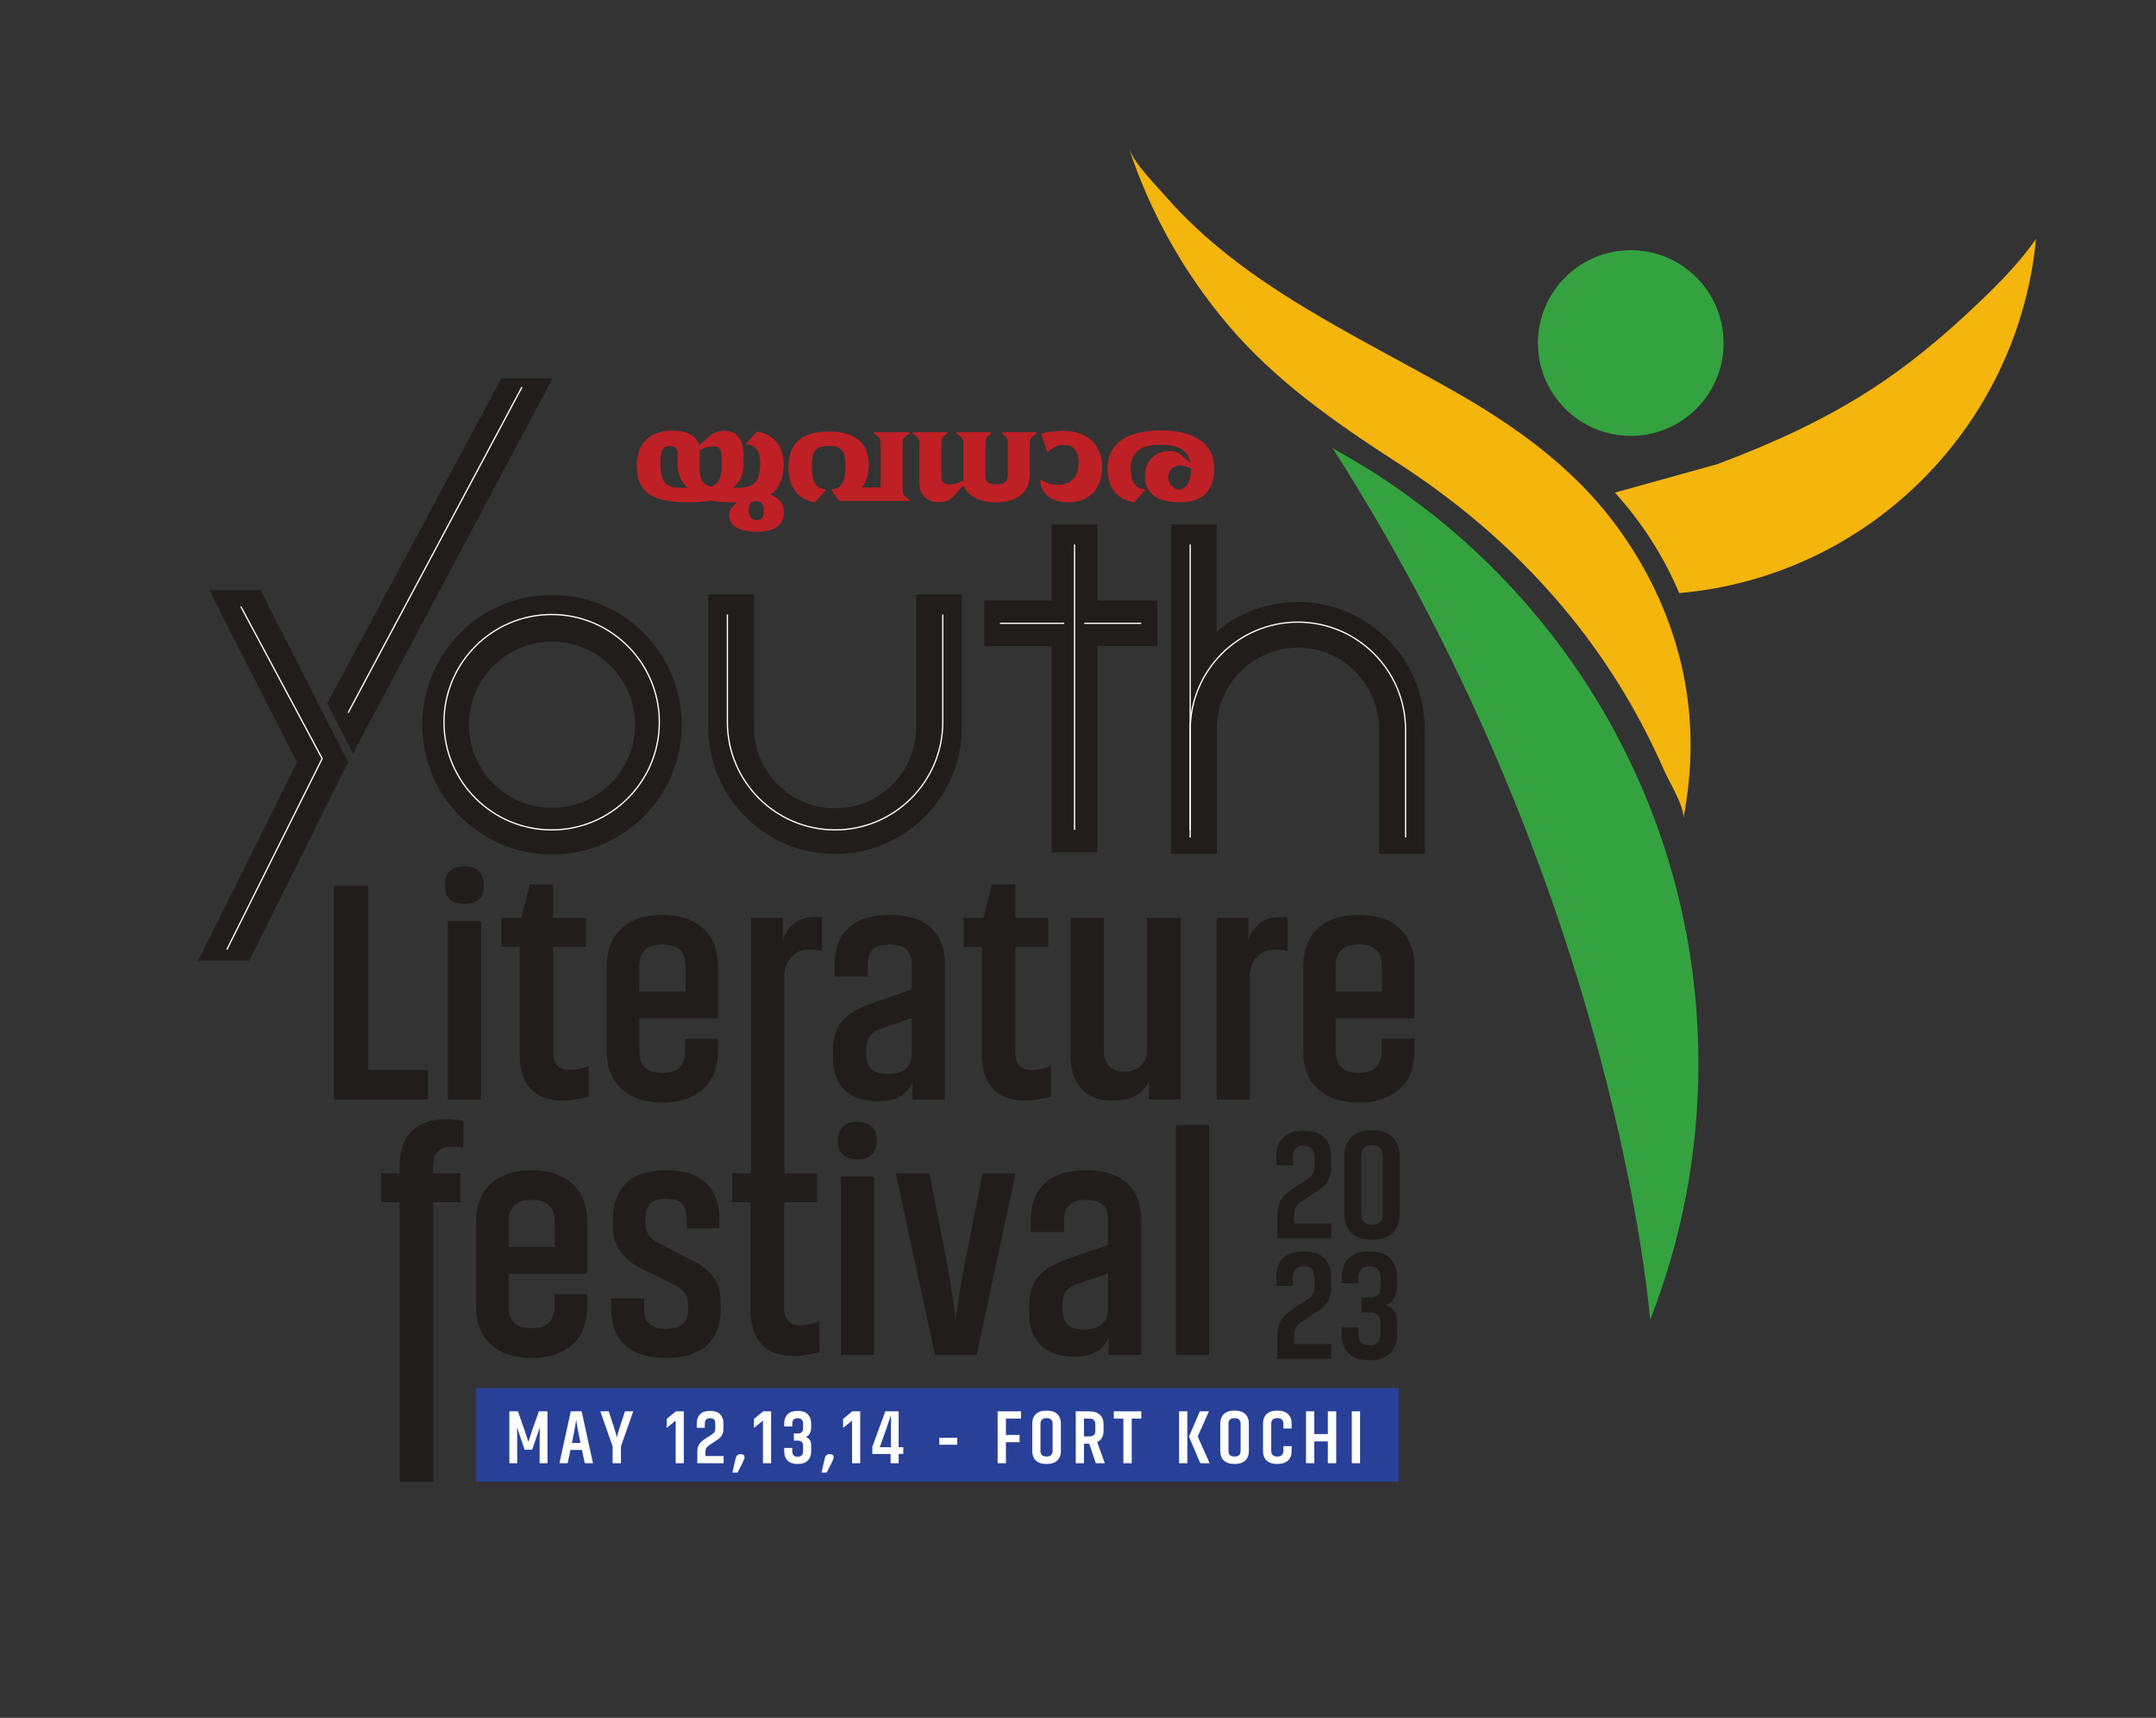 <?xml version="1.0" encoding="UTF-8" standalone="no"?>
<svg
   xmlns:dc="http://purl.org/dc/elements/1.1/"
   xmlns:cc="http://creativecommons.org/ns#"
   xmlns:rdf="http://www.w3.org/1999/02/22-rdf-syntax-ns#"
   xmlns:svg="http://www.w3.org/2000/svg"
   xmlns="http://www.w3.org/2000/svg"
   viewBox="0 0 704.469 561.26"
   height="561.26"
   width="704.469"
   xml:space="preserve"
   id="svg2"
   version="1.1"><rect x="0" y="0" width="704.469" height="561.26" fill="#333333" stroke="none"/><defs
     id="defs6"><clipPath
       id="clipPath24"
       clipPathUnits="userSpaceOnUse"><path
         id="path22"
         d="M 0,420.945 H 528.352 V 0 H 0 Z" /></clipPath></defs><g
     transform="matrix(1.333,0,0,-1.333,0,561.26)"
     id="g10"><path
       id="path12"
       style="fill:#294098;fill-opacity:1;fill-rule:nonzero;stroke:none"
       d="M 342.859,57.864 H 116.683 v 22.931 h 226.176 z" /><g
       transform="translate(104.9,158.799)"
       id="g14"><path
         id="path16"
         style="fill:#211d1d;fill-opacity:1;fill-rule:nonzero;stroke:none"
         d="m 0,0 v -7.243 h -23.042 v 52.425 h 8.369 l 0,-45.182 z" /></g><g
       id="g18"><g
         clip-path="url(#clipPath24)"
         id="g20"><path
           id="path26"
           style="fill:#211d1d;fill-opacity:1;fill-rule:nonzero;stroke:none"
           d="m 109.778,195.275 h 8.144 v -43.719 h -8.144 z m 4.053,13.397 c 3.177,0 4.766,-1.538 4.766,-4.615 0,-3.028 -1.589,-4.541 -4.766,-4.541 -3.178,0 -4.766,1.513 -4.766,4.541 0,3.077 1.588,4.615 4.766,4.615" /><g
           transform="translate(122.912,188.971)"
           id="g28"><path
             id="path30"
             style="fill:#211d1d;fill-opacity:1;fill-rule:nonzero;stroke:none"
             d="m 0,0 v 7.093 h 4.841 l 2.102,8.218 h 5.741 V 7.093 h 8.068 V 0 h -8.068 v -25.893 c 0,-2.852 1.363,-4.278 4.09,-4.278 1.376,0 2.915,0.324 4.617,0.975 v -7.542 c -2.678,-0.651 -4.704,-0.976 -6.079,-0.976 -7.231,0 -10.846,3.839 -10.846,11.521 L 4.466,0 Z" /></g><g
           transform="translate(168.019,178.013)"
           id="g32"><path
             id="path34"
             style="fill:#211d1d;fill-opacity:1;fill-rule:nonzero;stroke:none"
             d="m 0,0 v 6.267 c 0,3.503 -1.889,5.254 -5.667,5.254 -3.752,0 -5.628,-1.751 -5.628,-5.254 V 0 Z m 7.693,-6.567 h -18.988 v -8.144 c 0,-3.477 1.876,-5.216 5.628,-5.216 3.729,0 5.592,1.739 5.592,5.216 v 3.152 h 8.069 v -3.001 c 0,-3.978 -1.202,-7.081 -3.603,-9.307 -2.402,-2.227 -5.754,-3.34 -10.058,-3.34 -4.303,0 -7.643,1.113 -10.019,3.34 -2.401,2.226 -3.603,5.329 -3.603,9.307 V 6.117 c 0,4.002 1.202,7.117 3.603,9.343 2.376,2.227 5.716,3.34 10.019,3.34 4.304,0 7.656,-1.125 10.058,-3.376 2.401,-2.252 3.603,-5.355 3.603,-9.307 V -6.492 H 7.693 Z" /></g><g
           transform="translate(201.493,196.214)"
           id="g36"><path
             id="path38"
             style="fill:#211d1d;fill-opacity:1;fill-rule:nonzero;stroke:none"
             d="m 0,0 v -8.293 c -0.826,0.25 -1.876,0.375 -3.152,0.375 -1.752,0 -3.202,-0.6 -4.353,-1.801 -1.151,-1.201 -1.726,-2.802 -1.726,-4.804 V -70.77 h -8.144 v 70.62 h 7.769 v -5.93 c 0.199,1.552 0.987,2.965 2.364,4.242 1.375,1.275 3.251,1.913 5.628,1.913 C -0.863,0.075 -0.325,0.05 0,0" /></g><g
           transform="translate(212.339,163.94)"
           id="g40"><path
             id="path42"
             style="fill:#211d1d;fill-opacity:1;fill-rule:nonzero;stroke:none"
             d="m 0,0 v -1.463 c 0,-3.128 1.738,-4.691 5.216,-4.691 3.952,0 5.929,1.738 5.929,5.216 V 7.581 L 4.541,5.291 C 2.839,4.791 1.65,4.14 0.976,3.34 0.325,2.539 0,1.426 0,0 m -7.769,17.75 v 2.853 c 0,3.977 1.151,7.017 3.453,9.118 2.301,2.102 5.654,3.152 10.057,3.152 4.404,0 7.768,-1.05 10.094,-3.152 2.302,-2.101 3.454,-5.141 3.454,-9.118 v -32.987 h -7.994 v 4.316 c -1.176,-3.177 -3.941,-4.766 -8.294,-4.766 -3.602,0 -6.367,0.913 -8.293,2.739 -1.901,1.851 -2.852,4.491 -2.852,7.918 V 0.15 c 0,2.703 0.738,4.916 2.214,6.642 1.476,1.727 3.728,3.127 6.756,4.203 l 10.319,3.603 v 6.079 c 0,1.676 -0.426,2.914 -1.276,3.715 -0.851,0.801 -2.226,1.201 -4.128,1.201 -1.901,0 -3.265,-0.4 -4.091,-1.201 C 0.8,23.591 0.375,22.353 0.375,20.677 V 17.75 Z" /></g><g
           transform="translate(236.206,188.971)"
           id="g44"><path
             id="path46"
             style="fill:#211d1d;fill-opacity:1;fill-rule:nonzero;stroke:none"
             d="m 0,0 v 7.093 h 4.841 l 2.101,8.218 h 5.743 V 7.093 h 8.067 V 0 h -8.067 v -25.893 c 0,-2.852 1.362,-4.278 4.089,-4.278 1.376,0 2.914,0.324 4.617,0.975 v -7.542 c -2.678,-0.651 -4.704,-0.976 -6.079,-0.976 -7.231,0 -10.846,3.839 -10.846,11.521 L 4.466,0 Z" /></g><g
           transform="translate(281.163,196.064)"
           id="g48"><path
             id="path50"
             style="fill:#211d1d;fill-opacity:1;fill-rule:nonzero;stroke:none"
             d="M 0,0 H 8.219 V -44.507 H 0.488 v 4.541 c -0.426,-1.176 -1.377,-2.277 -2.852,-3.302 -1.501,-1.026 -3.578,-1.539 -6.23,-1.539 -3.327,0 -5.853,1 -7.58,3.002 -1.701,2.001 -2.552,4.666 -2.552,7.993 V 0 h 8.144 v -32.423 c 0,-3.503 1.713,-5.254 5.141,-5.254 1.526,0 2.814,0.463 3.865,1.388 1.051,0.926 1.576,2.152 1.576,3.679 z" /></g><g
           transform="translate(315.612,196.214)"
           id="g52"><path
             id="path54"
             style="fill:#211d1d;fill-opacity:1;fill-rule:nonzero;stroke:none"
             d="m 0,0 v -8.293 c -0.825,0.25 -1.876,0.375 -3.152,0.375 -1.751,0 -3.202,-0.6 -4.353,-1.801 -1.151,-1.201 -1.726,-2.802 -1.726,-4.804 v -30.134 h -8.144 V -0.15 h 7.769 v -5.93 c 0.199,1.552 0.987,2.965 2.364,4.242 1.375,1.275 3.252,1.913 5.629,1.913 C -0.862,0.075 -0.325,0.05 0,0" /></g><g
           transform="translate(338.728,178.013)"
           id="g56"><path
             id="path58"
             style="fill:#211d1d;fill-opacity:1;fill-rule:nonzero;stroke:none"
             d="m 0,0 v 6.267 c 0,3.503 -1.889,5.254 -5.666,5.254 -3.753,0 -5.629,-1.751 -5.629,-5.254 V 0 Z m 7.693,-6.567 h -18.988 v -8.144 c 0,-3.477 1.876,-5.216 5.629,-5.216 3.728,0 5.592,1.739 5.592,5.216 v 3.152 h 8.068 v -3.001 c 0,-3.978 -1.201,-7.081 -3.602,-9.307 -2.403,-2.227 -5.755,-3.34 -10.058,-3.34 -4.304,0 -7.644,1.113 -10.02,3.34 -2.401,2.226 -3.602,5.329 -3.602,9.307 V 6.117 c 0,4.002 1.201,7.117 3.602,9.343 2.376,2.227 5.716,3.34 10.02,3.34 4.303,0 7.655,-1.125 10.058,-3.376 2.401,-2.252 3.602,-5.355 3.602,-9.307 V -6.492 H 7.693 Z" /></g><g
           transform="translate(93.416,126.365)"
           id="g60"><path
             id="path62"
             style="fill:#211d1d;fill-opacity:1;fill-rule:nonzero;stroke:none"
             d="m 0,0 v 7.093 h 4.541 v 1.464 c 0,7.88 3.915,11.82 11.746,11.82 1.175,0 2.463,-0.126 3.865,-0.375 v -6.605 c -1.402,0.15 -2.302,0.226 -2.702,0.226 -1.651,0 -2.84,-0.401 -3.565,-1.202 -0.75,-0.8 -1.126,-2.063 -1.126,-3.79 V 7.093 h 6.68 V 0 h -6.68 V -68.501 H 4.541 L 4.541,0 Z" /></g><g
           transform="translate(135.972,115.408)"
           id="g64"><path
             id="path66"
             style="fill:#211d1d;fill-opacity:1;fill-rule:nonzero;stroke:none"
             d="m 0,0 v 6.267 c 0,3.503 -1.889,5.254 -5.667,5.254 -3.752,0 -5.628,-1.751 -5.628,-5.254 V 0 Z m 7.693,-6.567 h -18.988 v -8.144 c 0,-3.477 1.876,-5.216 5.628,-5.216 3.728,0 5.592,1.739 5.592,5.216 v 3.152 h 8.068 v -3.001 c 0,-3.978 -1.201,-7.081 -3.602,-9.307 -2.402,-2.227 -5.755,-3.34 -10.058,-3.34 -4.303,0 -7.643,1.113 -10.019,3.34 -2.402,2.226 -3.603,5.329 -3.603,9.307 V 6.117 c 0,4.002 1.201,7.117 3.603,9.344 2.376,2.226 5.716,3.34 10.019,3.34 4.303,0 7.656,-1.126 10.058,-3.377 2.401,-2.252 3.602,-5.355 3.602,-9.307 V -6.492 h -0.3 z" /></g><g
           transform="translate(161.678,116.234)"
           id="g68"><path
             id="path70"
             style="fill:#211d1d;fill-opacity:1;fill-rule:nonzero;stroke:none"
             d="m 0,0 7.917,-4.091 c 4.704,-2.201 7.056,-5.553 7.056,-10.057 v -1.838 c 0,-3.954 -1.151,-6.955 -3.453,-9.007 -2.302,-2.026 -5.628,-3.039 -9.982,-3.039 -4.303,0 -7.605,1.013 -9.907,3.039 -2.326,2.052 -3.49,5.078 -3.49,9.081 v 2.477 h 8.068 v -2.627 c 0,-3.227 1.776,-4.84 5.329,-4.84 3.627,0 5.441,1.588 5.441,4.765 v 1.388 c 0,2.052 -1.176,3.641 -3.527,4.767 l -8.143,3.978 c -4.504,2.301 -6.755,5.766 -6.755,10.394 v 1.464 c 0,3.928 1.1,6.929 3.302,9.006 2.201,2.077 5.454,3.115 9.757,3.115 4.303,0 7.555,-1.038 9.757,-3.115 2.201,-2.077 3.302,-5.078 3.302,-9.006 V 3.753 H 6.68 v 2.251 c 0,1.676 -0.389,2.927 -1.164,3.753 -0.751,0.826 -2.052,1.238 -3.903,1.238 -1.852,0 -3.165,-0.4 -3.94,-1.201 C -3.078,8.994 -3.453,7.755 -3.453,6.08 V 4.916 C -3.453,2.664 -2.302,1.025 0,0" /></g><g
           transform="translate(179.502,126.365)"
           id="g72"><path
             id="path74"
             style="fill:#211d1d;fill-opacity:1;fill-rule:nonzero;stroke:none"
             d="m 0,0 v 7.093 h 4.841 l 2.101,8.218 h 5.742 V 7.093 h 8.068 V 0 h -8.068 v -25.893 c 0,-2.852 1.363,-4.278 4.09,-4.278 1.376,0 2.914,0.324 4.617,0.975 v -7.542 c -2.678,-0.651 -4.704,-0.976 -6.08,-0.976 -7.23,0 -10.845,3.84 -10.845,11.521 L 4.466,0 Z" /></g><path
           id="path76"
           style="fill:#211d1d;fill-opacity:1;fill-rule:nonzero;stroke:none"
           d="m 206.109,132.67 h 8.144 V 88.952 h -8.144 z m 4.053,13.397 c 3.176,0 4.766,-1.539 4.766,-4.615 0,-3.028 -1.59,-4.541 -4.766,-4.541 -3.178,0 -4.766,1.513 -4.766,4.541 0,3.076 1.588,4.615 4.766,4.615" /><g
           transform="translate(227.799,133.458)"
           id="g78"><path
             id="path80"
             style="fill:#211d1d;fill-opacity:1;fill-rule:nonzero;stroke:none"
             d="m 0,0 3.603,-18.238 c 0.6,-2.952 1.137,-5.905 1.613,-8.856 0.45,-2.952 0.763,-5.167 0.938,-6.643 l 0.3,-2.251 c 0.65,5.229 1.651,11.145 3.003,17.75 L 13.06,0 h 8.068 L 11.596,-44.506 H 1.388 L -8.218,0 Z" /></g><g
           transform="translate(260.448,101.335)"
           id="g82"><path
             id="path84"
             style="fill:#211d1d;fill-opacity:1;fill-rule:nonzero;stroke:none"
             d="m 0,0 v -1.463 c 0,-3.128 1.738,-4.691 5.216,-4.691 3.953,0 5.93,1.738 5.93,5.216 V 7.581 L 4.541,5.292 C 2.839,4.791 1.65,4.14 0.976,3.34 0.325,2.539 0,1.426 0,0 m -7.769,17.75 v 2.853 c 0,3.977 1.151,7.017 3.454,9.118 2.3,2.102 5.653,3.153 10.056,3.153 4.404,0 7.769,-1.051 10.095,-3.153 2.302,-2.101 3.453,-5.141 3.453,-9.118 v -32.986 h -7.994 v 4.315 c -1.176,-3.177 -3.941,-4.766 -8.293,-4.766 -3.603,0 -6.367,0.913 -8.293,2.739 -1.901,1.851 -2.853,4.491 -2.853,7.919 V 0.15 c 0,2.703 0.738,4.916 2.214,6.643 1.477,1.726 3.728,3.126 6.755,4.202 l 10.321,3.603 v 6.079 c 0,1.676 -0.426,2.914 -1.277,3.715 -0.85,0.801 -2.226,1.201 -4.128,1.201 -1.901,0 -3.264,-0.4 -4.091,-1.201 C 0.8,23.591 0.375,22.353 0.375,20.677 V 17.75 Z" /></g><path
           id="path86"
           style="fill:#211d1d;fill-opacity:1;fill-rule:nonzero;stroke:none"
           d="m 288.254,145.279 h 8.144 V 88.952 h -8.144 z" /><g
           transform="translate(128.59,65.723)"
           id="g88"><path
             id="path90"
             style="fill:#ffffff;fill-opacity:1;fill-rule:nonzero;stroke:none"
             d="M 0,0 -0.865,2.55 -1.867,5.482 C -1.83,4.711 -1.812,3.734 -1.812,2.55 V -3.324 H -3.734 V 9.398 H -1.63 L 0.037,4.636 0.929,1.913 c 0.249,0.825 0.547,1.742 0.893,2.75 L 3.506,9.398 H 5.61 V -3.324 H 3.688 V 2.55 L 3.725,5.464 2.741,2.568 1.858,0 Z" /></g><g
           transform="translate(140.191,67.381)"
           id="g92"><path
             id="path94"
             style="fill:#ffffff;fill-opacity:1;fill-rule:nonzero;stroke:none"
             d="M 0,0 H 2.104 L 1.895,0.965 C 1.415,3.242 1.135,4.86 1.057,5.819 0.959,4.86 0.674,3.242 0.201,0.965 Z m 3.151,-4.981 -0.692,3.26 h -2.814 l -0.692,-3.26 H -3.06 L -0.282,7.741 H 2.386 L 5.164,-4.981 Z" /></g><g
           transform="translate(152.202,62.4)"
           id="g96"><path
             id="path98"
             style="fill:#ffffff;fill-opacity:1;fill-rule:nonzero;stroke:none"
             d="m 0,0 h -2.031 v 4.125 l -3.024,8.597 h 2.068 l 1.156,-3.524 c 0.474,-1.396 0.75,-2.38 0.829,-2.951 0.097,0.583 0.377,1.566 0.838,2.951 l 1.157,3.524 h 2.03 L 0,4.125 Z" /></g><g
           transform="translate(163.419,71.051)"
           id="g100"><path
             id="path102"
             style="fill:#ffffff;fill-opacity:1;fill-rule:nonzero;stroke:none"
             d="m 0,0 v 2.204 l 2.258,1.867 h 1.94 V -8.651 H 2.204 V 1.794 Z" /></g><g
           transform="translate(175.921,68.201)"
           id="g104"><path
             id="path106"
             style="fill:#ffffff;fill-opacity:1;fill-rule:nonzero;stroke:none"
             d="M 0,0 -1.831,-1.211 C -2.34,-1.545 -2.662,-1.834 -2.796,-2.077 -2.936,-2.319 -3.005,-2.684 -3.005,-3.169 V -4.044 H 1.457 V -5.801 H -5 v 2.722 c 0,0.747 0.131,1.351 0.392,1.813 0.261,0.455 0.683,0.877 1.266,1.266 l 1.958,1.284 c 0.322,0.213 0.537,0.44 0.646,0.683 0.104,0.243 0.155,0.595 0.155,1.056 v 0.856 c 0,0.45 -0.097,0.789 -0.291,1.02 -0.201,0.225 -0.531,0.337 -0.993,0.337 -0.856,0 -1.284,-0.452 -1.284,-1.357 V 2.887 h -1.976 v 1.065 c 0,0.947 0.27,1.697 0.81,2.25 0.541,0.552 1.357,0.828 2.45,0.828 1.105,0 1.928,-0.276 2.468,-0.828 C 1.142,5.649 1.412,4.899 1.412,3.952 V 2.814 C 1.412,2.146 1.305,1.594 1.093,1.156 0.875,0.719 0.51,0.333 0,0" /></g><g
           transform="translate(181.566,64.622)"
           id="g108"><path
             id="path110"
             style="fill:#ffffff;fill-opacity:1;fill-rule:nonzero;stroke:none"
             d="m 0,0 c 0.413,0 0.689,-0.112 0.829,-0.337 0.133,-0.225 0.139,-0.51 0.018,-0.856 -0.128,-0.34 -0.395,-0.923 -0.802,-1.749 -0.412,-0.826 -0.689,-1.35 -0.828,-1.575 h -1.248 c 0.049,0.237 0.185,0.85 0.41,1.839 0.225,0.99 0.343,1.503 0.355,1.539 0.073,0.383 0.206,0.668 0.401,0.857 C -0.671,-0.094 -0.382,0 0,0" /></g><g
           transform="translate(184.816,71.051)"
           id="g112"><path
             id="path114"
             style="fill:#ffffff;fill-opacity:1;fill-rule:nonzero;stroke:none"
             d="m 0,0 v 2.204 l 2.258,1.867 h 1.94 V -8.651 H 2.204 V 1.794 Z" /></g><g
           transform="translate(192.228,66.151)"
           id="g116"><path
             id="path118"
             style="fill:#ffffff;fill-opacity:1;fill-rule:nonzero;stroke:none"
             d="m 0,0 h 1.976 v -0.783 c 0,-0.911 0.44,-1.366 1.32,-1.366 0.887,0 1.33,0.455 1.33,1.366 v 1.302 c 0,0.844 -0.437,1.266 -1.311,1.266 H 2.368 v 1.757 h 0.947 c 0.874,0 1.311,0.423 1.311,1.267 v 1.12 c 0,0.904 -0.443,1.357 -1.33,1.357 -0.88,0 -1.32,-0.453 -1.32,-1.357 V 5.255 H 0 V 6.001 C 0,6.949 0.276,7.698 0.829,8.251 1.381,8.803 2.204,9.08 3.296,9.08 4.389,9.08 5.215,8.803 5.773,8.251 6.326,7.698 6.603,6.949 6.603,6.001 V 4.936 C 6.603,4.365 6.484,3.883 6.247,3.488 6.01,3.087 5.673,2.82 5.236,2.687 6.147,2.395 6.603,1.709 6.603,0.628 v -1.493 c 0,-0.941 -0.277,-1.688 -0.83,-2.24 -0.558,-0.553 -1.384,-0.829 -2.477,-0.829 -1.092,0 -1.915,0.276 -2.467,0.829 C 0.276,-2.553 0,-1.806 0,-0.865 Z" /></g><g
           transform="translate(203.409,64.622)"
           id="g120"><path
             id="path122"
             style="fill:#ffffff;fill-opacity:1;fill-rule:nonzero;stroke:none"
             d="m 0,0 c 0.413,0 0.689,-0.112 0.829,-0.337 0.133,-0.225 0.14,-0.51 0.018,-0.856 -0.127,-0.34 -0.394,-0.923 -0.801,-1.749 -0.413,-0.826 -0.69,-1.35 -0.829,-1.575 h -1.248 c 0.049,0.237 0.185,0.85 0.41,1.839 0.225,0.99 0.343,1.503 0.355,1.539 0.073,0.383 0.207,0.668 0.401,0.857 C -0.671,-0.094 -0.382,0 0,0" /></g><g
           transform="translate(206.659,71.051)"
           id="g124"><path
             id="path126"
             style="fill:#ffffff;fill-opacity:1;fill-rule:nonzero;stroke:none"
             d="m 0,0 v 2.204 l 2.259,1.867 h 1.94 V -8.651 H 2.204 V 1.794 Z" /></g><g
           transform="translate(217.331,71.069)"
           id="g128"><path
             id="path130"
             style="fill:#ffffff;fill-opacity:1;fill-rule:nonzero;stroke:none"
             d="M 0,0 -1.676,-4.736 H 1.047 V 0 L 1.083,3.151 Z M 4.089,-4.736 V -6.393 H 2.951 V -8.67 H 0.974 v 2.277 h -4.48 v 1.73 l 3.187,8.715 h 3.27 v -8.788 z" /></g><path
           id="path132"
           style="fill:#ffffff;fill-opacity:1;fill-rule:nonzero;stroke:none"
           d="m 230.251,68.647 h 4.38 v -1.712 h -4.38 z" /><g
           transform="translate(246.577,62.4)"
           id="g134"><path
             id="path136"
             style="fill:#ffffff;fill-opacity:1;fill-rule:nonzero;stroke:none"
             d="M 0,0 H -2.03 V 12.722 H 3.698 V 10.946 H 0 V 6.939 H 3.343 V 5.164 H 0 Z" /></g><g
           transform="translate(258.023,65.441)"
           id="g138"><path
             id="path140"
             style="fill:#ffffff;fill-opacity:1;fill-rule:nonzero;stroke:none"
             d="m 0,0 v 6.639 c 0,0.917 -0.495,1.375 -1.484,1.375 -0.996,0 -1.495,-0.458 -1.495,-1.375 V 0 c 0,-0.935 0.499,-1.402 1.495,-1.402 C -0.495,-1.402 0,-0.935 0,0 m 2.021,6.73 v -6.821 c 0,-0.959 -0.297,-1.721 -0.892,-2.286 -0.589,-0.564 -1.46,-0.847 -2.613,-0.847 -1.161,0 -2.035,0.283 -2.623,0.847 -0.589,0.565 -0.884,1.327 -0.884,2.286 V 6.73 c 0,0.947 0.295,1.706 0.884,2.277 0.588,0.571 1.462,0.856 2.623,0.856 1.153,0 2.024,-0.285 2.613,-0.856 C 1.724,8.436 2.021,7.677 2.021,6.73" /></g><g
           transform="translate(265.707,73.346)"
           id="g142"><path
             id="path144"
             style="fill:#ffffff;fill-opacity:1;fill-rule:nonzero;stroke:none"
             d="m 0,0 v -4.38 h 1.267 c 1.007,0 1.511,0.446 1.511,1.338 v 1.685 C 2.778,-0.452 2.274,0 1.267,0 Z M 5.109,-10.946 H 2.896 l -1.602,4.79 H 1.267 0 v -4.79 H -2.013 V 1.776 h 3.28 C 2.426,1.776 3.303,1.494 3.898,0.929 4.499,0.358 4.8,-0.397 4.8,-1.338 v -1.704 c 0,-1.305 -0.523,-2.212 -1.567,-2.723 z" /></g><g
           transform="translate(279.758,75.122)"
           id="g146"><path
             id="path148"
             style="fill:#ffffff;fill-opacity:1;fill-rule:nonzero;stroke:none"
             d="M 0,0 V -1.776 H -2.35 V -12.722 H -4.39 V -1.776 H -6.738 V 0 Z" /></g><g
           transform="translate(294.108,75.122)"
           id="g150"><path
             id="path152"
             style="fill:#ffffff;fill-opacity:1;fill-rule:nonzero;stroke:none"
             d="m 0,0 h 2.223 l -2.742,-6.174 2.923,-6.548 H 0.109 l -2.777,6.511 z m -5.091,0 h 2.031 v -12.722 h -2.031 z" /></g><g
           transform="translate(304.106,65.441)"
           id="g154"><path
             id="path156"
             style="fill:#ffffff;fill-opacity:1;fill-rule:nonzero;stroke:none"
             d="m 0,0 v 6.639 c 0,0.917 -0.495,1.375 -1.484,1.375 -0.996,0 -1.495,-0.458 -1.495,-1.375 V 0 c 0,-0.935 0.499,-1.402 1.495,-1.402 C -0.495,-1.402 0,-0.935 0,0 m 2.021,6.73 v -6.821 c 0,-0.959 -0.297,-1.721 -0.892,-2.286 -0.589,-0.564 -1.46,-0.847 -2.613,-0.847 -1.161,0 -2.035,0.283 -2.623,0.847 -0.589,0.565 -0.884,1.327 -0.884,2.286 V 6.73 c 0,0.947 0.295,1.706 0.884,2.277 0.588,0.571 1.462,0.856 2.623,0.856 1.153,0 2.024,-0.285 2.613,-0.856 C 1.724,8.436 2.021,7.677 2.021,6.73" /></g><g
           transform="translate(314.586,66.58)"
           id="g158"><path
             id="path160"
             style="fill:#ffffff;fill-opacity:1;fill-rule:nonzero;stroke:none"
             d="m 0,0 h 2.022 v -1.229 c 0,-0.96 -0.297,-1.722 -0.892,-2.287 -0.589,-0.564 -1.461,-0.846 -2.614,-0.846 -1.16,0 -2.035,0.282 -2.623,0.846 -0.589,0.565 -0.883,1.327 -0.883,2.287 v 6.82 c 0,0.948 0.294,1.706 0.883,2.277 0.588,0.571 1.463,0.856 2.623,0.856 1.153,0 2.025,-0.285 2.614,-0.856 C 1.725,7.297 2.022,6.539 2.022,5.591 V 4.326 L 0,4.326 V 5.5 c 0,0.917 -0.494,1.375 -1.484,1.375 -0.995,0 -1.494,-0.458 -1.494,-1.375 v -6.639 c 0,-0.935 0.499,-1.402 1.494,-1.402 0.99,0 1.484,0.467 1.484,1.402 z" /></g><g
           transform="translate(325.487,75.122)"
           id="g162"><path
             id="path164"
             style="fill:#ffffff;fill-opacity:1;fill-rule:nonzero;stroke:none"
             d="M 0,0 H 2.049 V -12.722 H 0 v 5.355 h -3.324 v -5.355 H -5.355 V 0 h 2.031 V -5.583 H 0 Z" /></g><path
           id="path166"
           style="fill:#ffffff;fill-opacity:1;fill-rule:nonzero;stroke:none"
           d="m 333.389,62.4 h -2.03 v 12.722 h 2.03 z" /><g
           transform="translate(316.476,327.077)"
           id="g168"><path
             id="path170"
             style="fill:#f4b50c;fill-opacity:1;fill-rule:nonzero;stroke:none"
             d="M 0,0 C -0.008,0.023 -0.023,0.046 -0.039,0.07 L 0.015,-0.015 C 0.015,-0.007 0.008,0 0,0 M -2.831,4.42 -2.839,4.428 C -2.847,4.451 -2.862,4.466 -2.878,4.49 -2.886,4.505 -2.893,4.521 -2.9,4.536 l 0.046,-0.07 0.053,-0.092 C -2.809,4.389 -2.816,4.405 -2.831,4.42 M -3.187,4.976 C -3.225,5.03 -3.256,5.091 -3.294,5.153 L -3.179,4.976 V 4.968 c -0.008,0 -0.008,0.008 -0.008,0.008 m -8.02,14.988 c 0,0.008 -0.008,0.008 -0.008,0.008 -0.007,0.016 -0.014,0.031 -0.03,0.047 -0.008,0.023 -0.016,0.038 -0.031,0.054 l 0.069,-0.101 z m -1.627,2.538 -0.039,0.062 0.062,-0.085 c 0.039,-0.069 0.084,-0.139 0.131,-0.208 -0.054,0.085 -0.1,0.162 -0.154,0.231 m -0.532,0.833 c 0.008,-0.007 0.015,-0.015 0.022,-0.023 l 0.039,-0.069 c -0.023,0.031 -0.039,0.062 -0.061,0.092 m -0.279,0.433 c -0.006,0.007 -0.006,0.015 -0.014,0.023 -0.016,0.03 -0.039,0.054 -0.047,0.084 l 0.077,-0.131 c 0,0.008 -0.008,0.016 -0.016,0.024 m -2.539,1.487 c -0.015,0.031 -0.039,0.061 -0.053,0.092 -0.024,0.031 -0.047,0.07 -0.071,0.101 -0.006,0.015 -0.022,0.038 -0.038,0.061 -0.023,0.039 -0.046,0.07 -0.061,0.108 0.023,-0.031 0.046,-0.069 0.069,-0.108 0.03,-0.053 0.062,-0.108 0.101,-0.162 0.022,-0.038 0.053,-0.077 0.085,-0.123 0,-0.008 0.006,-0.023 0.014,-0.031 -0.014,0.023 -0.03,0.046 -0.046,0.062 m -0.494,0.771 c -0.008,0.016 -0.008,0.016 -0.008,0.023 0.008,-0.015 0.016,-0.03 0.032,-0.046 0.015,-0.031 0.039,-0.062 0.061,-0.1 -0.03,0.046 -0.053,0.085 -0.085,0.123 m -0.123,0.193 c -0.008,0.023 -0.023,0.038 -0.031,0.054 0.016,-0.016 0.023,-0.039 0.039,-0.054 z m -0.17,0.262 c -0.008,0.023 -0.022,0.046 -0.038,0.07 l 0.016,-0.016 c 0.007,-0.023 0.022,-0.046 0.038,-0.069 -0.008,0.008 -0.008,0.015 -0.016,0.015 m -0.269,0.424 v 0.016 c 0,-0.008 0,-0.008 0.008,-0.016 z m -0.039,0.07 c -0.008,0.007 -0.008,0.007 -0.015,0.015 0.007,0 0.007,0 0.015,-0.008 z M -17.75,27.7 c -0.007,0.015 -0.015,0.031 -0.022,0.039 0.007,-0.008 0.015,-0.016 0.022,-0.024 0,-0.015 0.008,-0.023 0.016,-0.03 -0.008,0.007 -0.008,0.015 -0.016,0.015 m -0.185,0.293 c 0,0 0,0.008 -0.007,0.008 h 0.007 z m -0.108,0.17 h 0.008 c 0,-0.016 0.008,-0.023 0.015,-0.038 -0.007,0.015 -0.015,0.03 -0.023,0.038 m -0.586,0.902 c -0.016,0.031 -0.031,0.054 -0.046,0.078 -0.023,0.046 -0.054,0.085 -0.077,0.123 0.015,-0.016 0.023,-0.023 0.03,-0.038 0.008,-0.016 0.024,-0.032 0.032,-0.047 l 0.115,-0.185 c -0.016,0.023 -0.038,0.046 -0.054,0.069 m -0.548,0.864 0.024,-0.023 c 0.007,-0.015 0.023,-0.038 0.03,-0.054 -0.023,0.023 -0.038,0.054 -0.054,0.077 m -0.663,1.042 c 0.008,-0.008 0.016,-0.008 0.016,-0.016 l 0.008,-0.023 c -0.016,0.015 -0.024,0.031 -0.024,0.039 m -0.193,0.293 c -0.007,0.015 -0.023,0.038 -0.03,0.054 0.023,-0.024 0.038,-0.054 0.061,-0.085 0.008,-0.008 0.008,-0.008 0.008,-0.023 -0.016,0.023 -0.031,0.039 -0.039,0.054 m -0.139,0.215 c -0.03,0.047 -0.061,0.101 -0.093,0.147 -0.022,0.039 -0.053,0.085 -0.077,0.124 -0.03,0.038 -0.054,0.077 -0.069,0.107 -0.015,0.024 -0.023,0.032 -0.023,0.047 0.008,-0.015 0.016,-0.031 0.031,-0.047 0.031,-0.053 0.069,-0.107 0.108,-0.169 0.038,-0.069 0.085,-0.139 0.131,-0.209 0.023,-0.03 0.046,-0.061 0.061,-0.1 -0.022,0.031 -0.045,0.07 -0.069,0.1 m -0.347,0.548 c 0.008,-0.015 0.023,-0.023 0.031,-0.038 0.008,-0.016 0.008,-0.023 0.015,-0.039 -0.015,0.031 -0.03,0.054 -0.046,0.077 m -0.039,0.062 -0.023,0.038 c 0.009,-0.007 0.016,-0.023 0.031,-0.038 0.008,-0.015 0.016,-0.023 0.016,-0.039 -0.008,0.016 -0.016,0.032 -0.024,0.039 m -0.463,0.718 0.016,-0.008 c 0,-0.016 0.008,-0.024 0.016,-0.039 -0.016,0.023 -0.024,0.039 -0.032,0.047 M 78.952,-33.852 C 68.798,-20.418 54.984,-10.528 40.5,-2.233 15.761,11.934 -11.793,24.034 -30.863,45.962 c -2.578,2.959 -7.671,7.996 -8.902,11.744 5.149,-15.687 13.466,-30.59 24.227,-43.283 11.565,-13.641 25.869,-23.675 40.767,-33.335 0.347,-0.225 0.694,-0.449 1.041,-0.673 24.964,-16.161 45.437,-37.209 59.496,-63.567 2.067,-3.875 3.983,-7.831 5.742,-11.856 1.096,-2.506 5.147,-9.084 4.619,-11.749 1.173,5.917 1.79,12.033 1.79,18.297 0,20.28 -7.198,39.041 -18.965,54.608" /></g><g
           transform="translate(326.696,311.133)"
           id="g172"><path
             id="path174"
             style="fill:#34a23f;fill-opacity:1;fill-rule:nonzero;stroke:none"
             d="m 0,0 c -0.077,0.124 -0.161,0.254 -0.238,0.378 l 0.046,-0.27 C -0.131,0.069 -0.062,0.039 0,0 69.971,-109.396 77.793,-213.568 77.793,-213.568 85.43,-194.13 89.626,-172.964 89.626,-150.81 89.626,-85.722 53.395,-29.096 0,0" /></g><g
           transform="translate(499.076,362.5)"
           id="g176"><path
             id="path178"
             style="fill:#f4b50c;fill-opacity:1;fill-rule:nonzero;stroke:none"
             d="m 0,0 c -4.319,-45.495 -40.581,-82.69 -87.465,-86.825 -3.849,9.11 -9.21,17.418 -15.766,24.63 l 25.077,6.965 c 29.35,11.008 45.811,21.969 64.933,40.374 C -8.492,-10.298 -3.741,-5.43 0,0" /></g><g
           transform="translate(422.493,336.966)"
           id="g180"><path
             id="path182"
             style="fill:#34a23f;fill-opacity:1;fill-rule:nonzero;stroke:none"
             d="m 0,0 c 0,-12.567 -10.188,-22.755 -22.756,-22.755 -12.567,0 -22.755,10.188 -22.755,22.755 0,12.567 10.188,22.755 22.755,22.755 C -10.188,22.755 0,12.567 0,0" /></g><g
           transform="translate(323.377,129.455)"
           id="g184"><path
             id="path186"
             style="fill:#211d1d;fill-opacity:1;fill-rule:nonzero;stroke:none"
             d="m 0,0 -3.759,-2.487 c -1.048,-0.686 -1.709,-1.278 -1.982,-1.777 -0.287,-0.498 -0.431,-1.247 -0.431,-2.244 v -1.795 h 9.164 v -3.61 h -13.259 v 5.592 c 0,1.534 0.268,2.774 0.804,3.722 0.536,0.935 1.402,1.801 2.6,2.599 l 4.02,2.637 c 0.66,0.436 1.104,0.904 1.328,1.403 0.212,0.498 0.319,1.222 0.319,2.168 v 1.759 c 0,0.922 -0.2,1.62 -0.599,2.095 -0.411,0.46 -1.092,0.691 -2.039,0.691 -1.758,0 -2.637,-0.929 -2.637,-2.786 V 5.928 h -4.057 v 2.188 c 0,1.946 0.554,3.485 1.664,4.619 1.109,1.135 2.787,1.702 5.03,1.702 2.27,0 3.958,-0.567 5.068,-1.702 1.11,-1.134 1.665,-2.673 1.665,-4.619 V 5.779 C 2.899,4.407 2.681,3.272 2.244,2.375 1.795,1.477 1.047,0.686 0,0" /></g><g
           transform="translate(333.645,137.534)"
           id="g188"><path
             id="path190"
             style="fill:#211d1d;fill-opacity:1;fill-rule:nonzero;stroke:none"
             d="m 0,0 v -13.857 c 0,-1.895 0.891,-2.843 2.674,-2.843 1.782,0 2.674,0.948 2.674,2.843 V 0 C 5.348,1.895 4.456,2.843 2.674,2.843 0.891,2.843 0,1.895 0,0 M 9.443,0.112 V -13.97 c 0,-1.969 -0.567,-3.528 -1.702,-4.675 -1.134,-1.147 -2.823,-1.721 -5.067,-1.721 -2.244,0 -3.935,0.574 -5.069,1.721 -1.147,1.147 -1.72,2.706 -1.72,4.675 V 0.112 c 0,1.945 0.573,3.497 1.72,4.657 1.134,1.159 2.825,1.739 5.069,1.739 2.244,0 3.933,-0.58 5.067,-1.739 1.135,-1.16 1.702,-2.712 1.702,-4.657" /></g><g
           transform="translate(323.377,99.915)"
           id="g192"><path
             id="path194"
             style="fill:#211d1d;fill-opacity:1;fill-rule:nonzero;stroke:none"
             d="m 0,0 -3.759,-2.487 c -1.048,-0.686 -1.709,-1.278 -1.982,-1.777 -0.287,-0.498 -0.431,-1.247 -0.431,-2.244 v -1.795 h 9.164 v -3.61 h -13.259 v 5.592 c 0,1.534 0.268,2.774 0.804,3.722 0.536,0.935 1.402,1.801 2.6,2.599 l 4.02,2.637 c 0.66,0.436 1.104,0.904 1.328,1.403 0.212,0.498 0.319,1.222 0.319,2.168 v 1.759 c 0,0.922 -0.2,1.62 -0.599,2.095 -0.411,0.46 -1.092,0.691 -2.039,0.691 -1.758,0 -2.637,-0.929 -2.637,-2.786 V 5.928 h -4.057 v 2.188 c 0,1.946 0.554,3.485 1.664,4.619 1.109,1.135 2.787,1.702 5.03,1.702 2.27,0 3.958,-0.567 5.068,-1.702 1.11,-1.134 1.665,-2.673 1.665,-4.619 V 5.779 C 2.899,4.407 2.681,3.272 2.244,2.375 1.795,1.477 1.047,0.686 0,0" /></g><g
           transform="translate(328.894,95.707)"
           id="g196"><path
             id="path198"
             style="fill:#211d1d;fill-opacity:1;fill-rule:nonzero;stroke:none"
             d="m 0,0 h 4.059 v -1.608 c 0,-1.871 0.903,-2.806 2.711,-2.806 1.82,0 2.73,0.935 2.73,2.806 v 2.674 c 0,1.732 -0.897,2.6 -2.692,2.6 H 4.862 v 3.609 h 1.946 c 1.795,0 2.692,0.866 2.692,2.599 v 2.3 c 0,1.858 -0.91,2.786 -2.73,2.786 -1.808,0 -2.711,-0.928 -2.711,-2.786 V 10.79 H 0 v 1.534 c 0,1.945 0.567,3.485 1.702,4.619 1.134,1.135 2.823,1.702 5.068,1.702 2.244,0 3.94,-0.567 5.086,-1.702 1.135,-1.134 1.703,-2.674 1.703,-4.619 v -2.188 c 0,-1.172 -0.244,-2.163 -0.73,-2.973 C 12.343,6.34 11.651,5.791 10.753,5.517 12.623,4.918 13.559,3.509 13.559,1.291 v -3.068 c 0,-1.932 -0.568,-3.466 -1.703,-4.6 C 10.71,-7.512 9.014,-8.079 6.77,-8.079 4.525,-8.079 2.836,-7.512 1.702,-6.377 0.567,-5.243 0,-3.709 0,-1.777 Z" /></g><g
           transform="translate(85.329,234.268)"
           id="g200"><path
             id="path202"
             style="fill:#211d1d;fill-opacity:1;fill-rule:nonzero;stroke:none"
             d="m 0,0 -0.081,-0.168 -24.172,-48.518 h -12.502 l 24.221,48.63 -21.48,42.17 h 12.559 L -6.192,12.148 Z" /></g><g
           transform="translate(135.458,328.353)"
           id="g204"><path
             id="path206"
             style="fill:#211d1d;fill-opacity:1;fill-rule:nonzero;stroke:none"
             d="M 0,0 -48.926,-92.001 -55.253,-79.719 -12.546,0 Z" /></g><g
           transform="translate(135.309,263.765)"
           id="g208"><path
             id="path210"
             style="fill:#211d1d;fill-opacity:1;fill-rule:nonzero;stroke:none"
             d="m 0,0 c -11.226,0 -20.359,-9.133 -20.359,-20.359 0,-11.226 9.133,-20.359 20.359,-20.359 11.226,0 20.359,9.133 20.359,20.359 C 20.359,-9.133 11.226,0 0,0 m 0,-52.177 c -17.545,0 -31.818,14.274 -31.818,31.818 0,17.545 14.273,31.818 31.818,31.818 17.544,0 31.818,-14.273 31.818,-31.818 0,-17.544 -14.274,-31.818 -31.818,-31.818" /></g><g
           transform="translate(204.695,211.723)"
           id="g212"><path
             id="path214"
             style="fill:#211d1d;fill-opacity:1;fill-rule:nonzero;stroke:none"
             d="m 0,0 c -17.134,0 -31.074,13.939 -31.074,31.073 v 32.57 h 11.191 v -32.57 c 0,-10.963 8.92,-19.883 19.883,-19.883 10.963,0 19.882,8.92 19.882,19.883 v 32.57 H 31.073 V 31.073 C 31.073,13.939 17.133,0 0,0" /></g><g
           transform="translate(349.216,211.722)"
           id="g216"><path
             id="path218"
             style="fill:#211d1d;fill-opacity:1;fill-rule:nonzero;stroke:none"
             d="m 0,0 h -11.19 v 30.704 c 0,10.963 -8.92,19.882 -19.883,19.882 -10.964,0 -19.883,-8.919 -19.883,-19.882 V 0 h -11.19 v 30.704 c 0,17.134 13.939,31.073 31.073,31.073 C -13.939,61.777 0,47.838 0,30.704 Z" /></g><path
           id="path220"
           style="fill:#211d1d;fill-opacity:1;fill-rule:nonzero;stroke:none"
           d="M 268.99,212.092 H 257.8 v 80.46 h 11.19 z" /><path
           id="path222"
           style="fill:#211d1d;fill-opacity:1;fill-rule:nonzero;stroke:none"
           d="m 298.26,212.092 h -11.19 v 80.46 h 11.19 z" /><path
           id="path224"
           style="fill:#211d1d;fill-opacity:1;fill-rule:nonzero;stroke:none"
           d="m 283.709,262.678 h -42.464 v 11.19 h 42.464 z" /><g
           transform="translate(55.741,188.221)"
           id="g226"><path
             id="path228"
             style="fill:#ffffff;fill-opacity:1;fill-rule:nonzero;stroke:none"
             d="M 0,0 -0.278,0.138 23.056,46.885 3.147,84.104 3.421,84.25 23.406,46.89 23.37,46.817 Z" /></g><g
           transform="translate(85.466,246.269)"
           id="g230"><path
             id="path232"
             style="fill:#ffffff;fill-opacity:1;fill-rule:nonzero;stroke:none"
             d="m 0,0 -0.274,0.146 42.63,79.851 0.274,-0.146 z" /></g><g
           transform="translate(135.226,270.272)"
           id="g234"><path
             id="path236"
             style="fill:#ffffff;fill-opacity:1;fill-rule:nonzero;stroke:none"
             d="m 0,0 c -14.469,0 -26.24,-11.771 -26.24,-26.24 0,-14.468 11.771,-26.239 26.24,-26.239 14.468,0 26.24,11.771 26.24,26.239 C 26.24,-11.771 14.468,0 0,0 m 0,-52.79 c -14.64,0 -26.551,11.911 -26.551,26.55 0,14.64 11.911,26.551 26.551,26.551 14.64,0 26.55,-11.911 26.55,-26.551 0,-14.639 -11.91,-26.55 -26.55,-26.55" /></g><g
           transform="translate(204.695,217.482)"
           id="g238"><path
             id="path240"
             style="fill:#ffffff;fill-opacity:1;fill-rule:nonzero;stroke:none"
             d="m 0,0 c -14.64,0 -26.551,11.911 -26.551,26.55 v 26.396 h 0.311 V 26.55 C -26.24,12.082 -14.469,0.311 0,0.311 c 14.468,0 26.24,11.771 26.24,26.239 v 26.396 h 0.31 V 26.55 C 26.55,11.911 14.64,0 0,0" /></g><g
           transform="translate(344.694,215.772)"
           id="g242"><path
             id="path244"
             style="fill:#ffffff;fill-opacity:1;fill-rule:nonzero;stroke:none"
             d="m 0,0 h -0.311 v 26.395 c 0,14.468 -11.771,26.24 -26.24,26.24 -14.469,0 -26.239,-11.772 -26.239,-26.24 V 0 h -0.312 v 26.395 c 0,14.64 11.912,26.55 26.551,26.55 C -11.911,52.945 0,41.035 0,26.395 Z" /></g><path
           id="path246"
           style="fill:#ffffff;fill-opacity:1;fill-rule:nonzero;stroke:none"
           d="m 263.55,217.637 h -0.312 v 69.949 h 0.312 z" /><path
           id="path248"
           style="fill:#ffffff;fill-opacity:1;fill-rule:nonzero;stroke:none"
           d="m 291.904,217.637 h -0.312 v 69.949 h 0.312 z" /><path
           id="path250"
           style="fill:#ffffff;fill-opacity:1;fill-rule:nonzero;stroke:none"
           d="m 279.737,268.118 h -13.95 v 0.311 h 13.95 z" /><path
           id="path252"
           style="fill:#ffffff;fill-opacity:1;fill-rule:nonzero;stroke:none"
           d="m 260.862,268.118 h -15.746 v 0.311 h 15.746 z" /><g
           transform="translate(171.355,311.913)"
           id="g254"><path
             id="path256"
             style="fill:#be2026;fill-opacity:1;fill-rule:nonzero;stroke:none"
             d="m 0,0 c -0.673,2.593 -3.502,3.603 -6.431,3.603 -5.994,0 -8.821,-3.502 -8.821,-8.553 0,-5.623 2.491,-9.023 12.356,-9.023 1.987,0 3.94,0.101 5.725,0.437 1.481,-0.302 2.929,-0.437 4.174,-0.437 h 2.29 l -0.741,-0.741 c -0.572,-0.573 -1.178,-1.145 -1.178,-2.525 0,-3.065 3.67,-3.974 6.701,-3.974 4.612,0 6.734,1.818 6.734,4.748 0,2.088 -1.078,3.603 -3.3,4.31 2.155,1.549 3.232,4.242 3.232,7.306 0,4.243 -2.02,7.442 -6.532,8.216 L 11.516,0.404 11.65,0.168 c 2.391,0 3.333,-2.02 3.333,-4.343 0,-4.748 -1.245,-6.263 -5.622,-6.263 H 8.216 c 1.582,1.179 2.693,3.064 2.693,5.657 v 2.087 c 0,4.512 -1.784,6.229 -4.882,6.229 -0.977,0 -1.953,-0.269 -2.862,-0.807 z m 0.135,-1.279 c 1.111,0.673 2.222,1.009 3.367,1.009 1.347,0 2.02,-0.605 2.02,-2.559 v -2.39 c 0,-1.246 0,-4.04 -2.593,-4.949 -1.952,0.471 -2.794,1.716 -2.794,4.949 z m -7.408,1.111 c 1.347,0 2.021,-0.64 2.021,-1.987 v -2.694 c 0,-2.559 1.043,-4.343 2.524,-5.589 h -1.211 c -3.839,0 -5.522,0.64 -5.522,6.296 0,2.088 0.303,3.974 2.188,3.974 m 113.066,-5.657 c 0,4.344 2.728,5.96 7.24,5.96 4.343,0 6.902,-1.347 7.441,-4.512 l -2.862,2.458 c -0.674,0.336 -1.482,0.505 -2.391,0.505 -3.367,0 -5.926,-2.391 -5.926,-6.229 0,-4.276 3.165,-6.33 8.552,-6.33 6.33,0 8.418,3.535 8.418,8.316 0,7.475 -7.139,9.293 -13.098,9.293 -6.464,0 -13.031,-2.053 -13.031,-9.293 0,-4.714 2.122,-7.575 6.499,-8.316 l 2.694,2.963 -0.135,0.236 c -2.391,0 -3.401,2.322 -3.401,4.949 m -64.176,0.943 c 0,5.118 -2.997,8.249 -9.899,8.249 -7.037,0 -9.799,-3.333 -9.799,-8.754 0,-4.714 2.122,-7.845 6.499,-8.586 l 2.694,2.963 -0.135,0.236 c -2.391,0 -3.333,2.02 -3.333,5.521 0,3.569 0.639,5.085 4.107,5.085 3.502,0 4.142,-1.516 4.142,-5.085 0,-3.501 -0.943,-5.521 -3.333,-5.521 l -0.135,-0.236 1.953,-2.627 H 51.583 V -13.3 C 49.9,-12.256 49.9,-11.65 49.9,-10.943 V 0.505 c 0,0.707 0,1.313 1.683,2.357 V 3.199 H 42.829 V 2.862 c 1.684,-1.044 1.684,-1.65 1.684,-2.357 V -10.337 H 39.9 c 1.111,1.38 1.717,3.199 1.717,5.455 m 31.179,-9.125 c -3.434,0 -6.633,1.077 -7.946,4.074 h -0.135 l -2.964,-3.233 c -0.908,-0.538 -1.885,-0.807 -2.861,-0.807 -3.098,0 -4.882,1.717 -4.882,5.05 v 9.428 c 0,0.707 0,1.313 -1.684,2.357 v 0.337 h 8.418 V 2.862 C 59.395,1.852 59.395,1.212 59.395,0.505 v -8.249 c 0,-1.246 0.674,-1.852 2.021,-1.852 1.144,0 2.255,0.337 3.367,1.01 v 9.091 c 0,0.707 0,1.313 -1.684,2.357 v 0.337 h 8.418 V 2.862 C 70.169,1.852 70.169,1.212 70.169,0.505 v -8.249 c 0,-1.246 0.775,-1.852 2.627,-1.852 1.953,0 2.896,0.606 2.896,2.424 v 7.677 c 0,0.707 0,1.347 -1.347,2.357 v 0.337 h 8.418 V 2.862 C 81.079,1.818 81.079,1.212 81.079,0.505 v -7.609 c 0,-5.152 -4.108,-6.903 -8.283,-6.903 m 20.27,10 c 0,-3.771 -1.853,-5.69 -5.186,-5.69 -1.381,0 -2.76,0.438 -4.209,1.346 v -1.077 c 0.674,-2.862 3.065,-4.545 6.735,-4.545 5.286,0 8.418,3.367 8.418,8.754 0,4.344 -2.694,8.754 -9.563,8.754 -1.919,0 -3.704,-0.235 -5.421,-0.673 l 1.482,-4.445 0.202,-0.067 c 1.447,1.38 2.524,1.751 4.04,1.751 2.323,0 3.502,-1.987 3.502,-4.108 m 24.681,-6.801 c -1.684,0 -2.728,1.481 -2.728,2.963 0,1.549 1.011,2.895 2.93,2.895 0.807,0 1.683,-0.269 2.66,-0.774 v -0.101 c 0,-2.424 -0.843,-4.983 -2.862,-4.983 M 12.223,-15.859 c 0,1.65 0.37,2.155 1.818,2.155 1.313,0 1.818,-0.808 1.818,-2.424 0,-1.617 -0.404,-2.189 -1.818,-2.189 -1.347,0 -1.818,0.808 -1.818,2.458" /></g></g></g></g></svg>